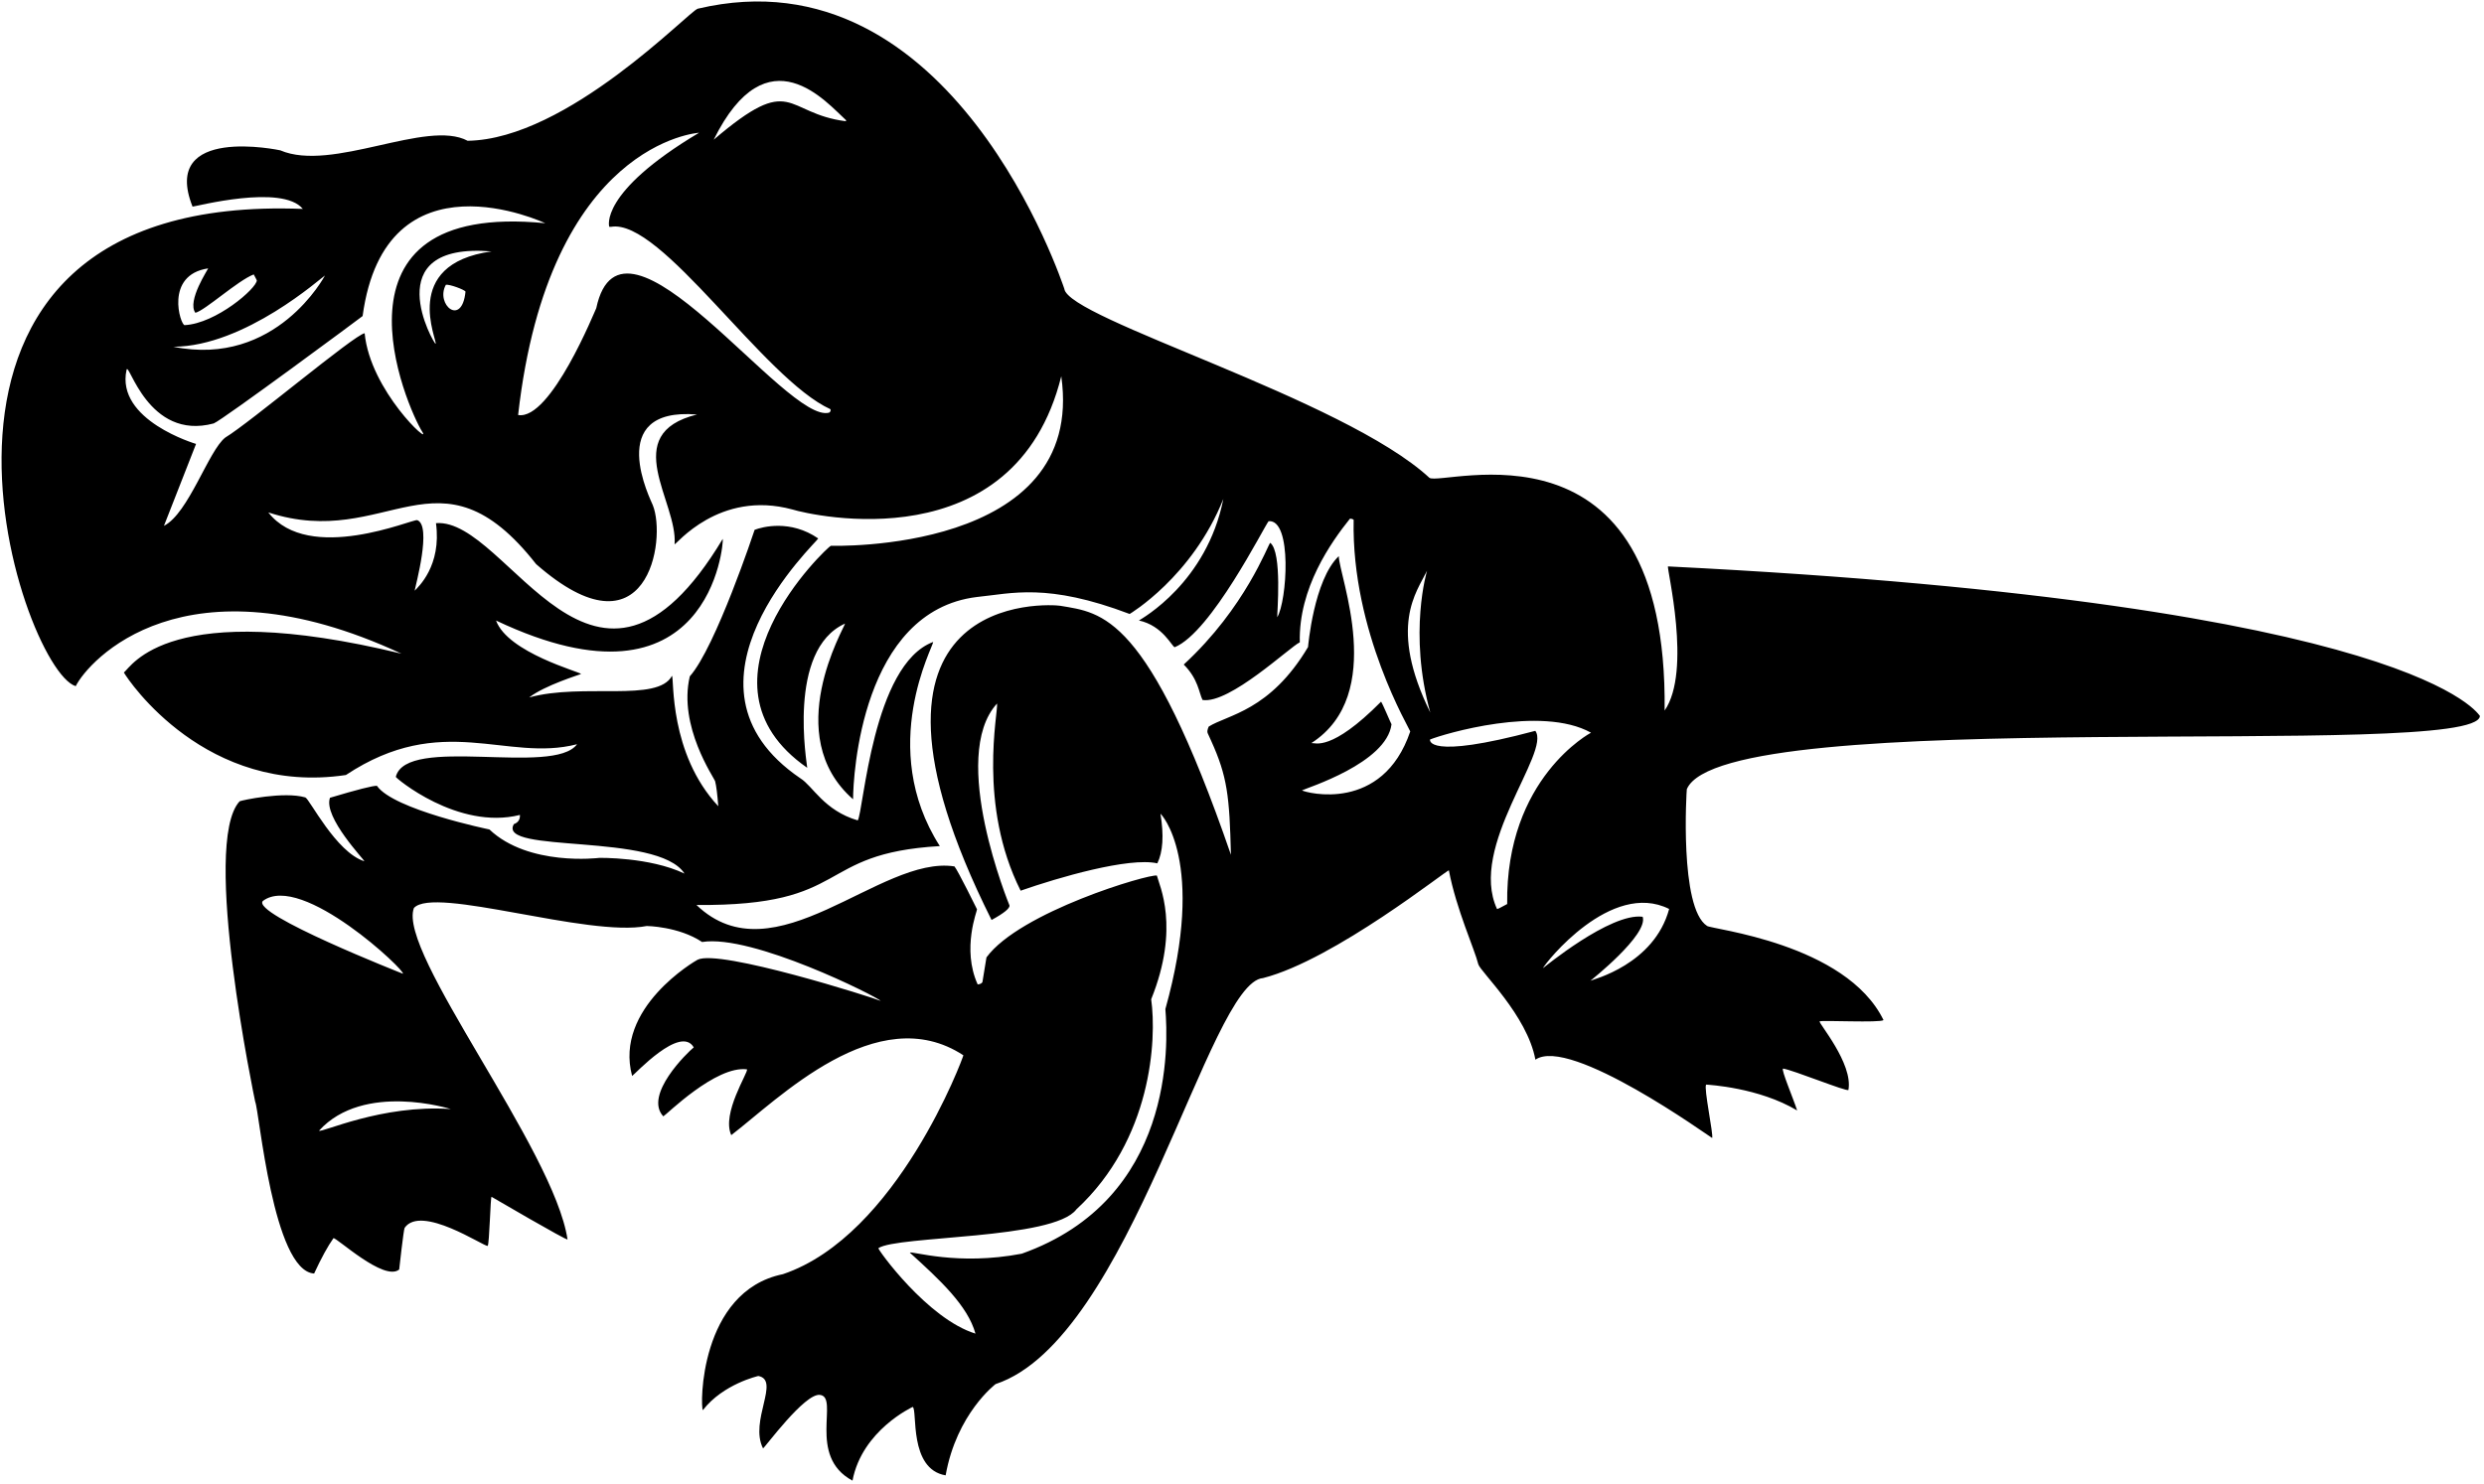 <?xml version="1.0" encoding="UTF-8"?>
<svg xmlns="http://www.w3.org/2000/svg" xmlns:xlink="http://www.w3.org/1999/xlink" width="542pt" height="324pt" viewBox="0 0 542 324" version="1.1">
<g id="surface1">
<path style=" stroke:none;fill-rule:nonzero;fill:rgb(0%,0%,0%);fill-opacity:1;" d="M 541.109 156.266 C 541.082 156.523 528.895 131.855 363.953 123.625 C 363.602 123.898 369.215 146.41 363.215 155.086 C 363.961 89.008 314.922 106.18 311.902 104.297 C 293.215 86.984 232.98 69.602 232.227 63.012 C 231.922 62.246 207.914 -11.25 152.258 1.898 C 150.398 2.352 123.832 30.391 102.039 30.727 C 93.109 25.941 72.492 37.664 61.156 32.812 C 61.156 32.812 34.895 27.156 42.012 45.098 C 42.578 45.113 61.578 40.09 66.078 45.598 C -30.492 41.809 4.375 146.105 16.523 149.762 C 19.23 144.285 40.152 120.641 87.598 142.672 C 36.816 130.34 28.66 145.516 27.031 146.785 C 28.102 148.66 45.004 173.695 75.469 169.156 C 96.543 155.203 110.492 166.422 125.91 162.434 C 120.801 169.453 88.66 160.355 86.363 169.559 C 86.211 169.695 99.879 181.277 113.445 177.867 C 113.504 178.863 113.059 179.539 112.121 179.875 C 108.367 186.43 143.539 181.578 149.355 190.668 C 141.719 187.035 130.762 187.234 130.688 187.25 C 130.688 187.25 115.344 189.16 106.789 181.039 C 106.789 181.039 85.832 176.73 82.246 171.512 C 81.414 171.461 77.992 172.328 72 174.121 C 70.469 178.348 79.711 187.883 79.492 187.973 C 73.301 186.027 67.516 174.32 66.613 174.043 C 61.98 172.688 52.75 174.66 52.289 174.891 C 43.789 184.008 55.684 240.473 55.684 240.473 C 56.566 242.348 59.555 277.391 68.539 277.961 C 70.133 274.527 71.535 271.969 72.754 270.254 C 73.293 269.949 83.809 279.812 87.102 277.082 C 87.102 277.082 88.062 268.32 88.293 267.984 C 91.895 262.836 105.535 272.07 106.41 271.938 C 106.797 271.508 107.012 261.047 107.258 261.219 C 107.258 261.219 123.754 270.867 123.832 270.516 C 120.859 250.742 86.641 207.855 90.316 198.18 C 94.727 193.305 128.277 204.621 141.125 202.109 C 141.125 202.109 148.086 202.195 153.195 205.602 C 164.125 203.836 191.328 217.516 192.18 218.465 C 190.688 217.781 156.844 207.043 152.199 209.48 C 151.785 209.68 133.938 219.984 137.926 234.84 C 138.512 234.488 148.492 223.621 151.375 228.602 C 150.051 229.656 140.406 238.984 144.73 243.656 C 145.328 243.398 156.172 232.516 162.996 233.395 C 163.316 234.027 157.387 243.027 159.559 247.754 C 169.652 240.047 191.344 217.965 210.203 230.328 C 210.203 230.684 195.789 269.707 170.828 278.102 C 152.535 281.836 152.766 307.148 153.363 307.781 C 157.789 302.047 165.465 300.324 165.465 300.324 C 170.32 301.238 163.449 310.133 166.492 316.125 C 166.906 315.941 175.574 304.07 178.883 304.449 C 183.258 304.879 175.98 317.812 186.012 323.164 C 188.109 312.156 199.105 307.102 199.152 307.074 C 200.238 307.734 198.215 320.645 206.336 322.012 C 208.727 308.516 217.23 302.094 217.23 302.094 C 246.727 292.348 263.703 214.324 275.609 213.473 C 291.191 209.473 315.926 189.664 316.141 189.973 C 317.742 198.434 321.77 207.211 322.559 210.453 C 322.953 212.035 333.234 221.602 335.02 231.289 C 342.531 226.047 373.098 248.164 373.586 248.379 C 373.895 247.629 371.715 237.43 372.27 236.727 C 372.871 236.773 383.766 237.367 392.133 242.371 C 391.219 239.562 388.629 233.508 389.043 233.23 C 391.113 233.484 403.027 238.352 403.32 237.895 C 404.383 232.113 396.656 223.168 397.039 222.926 C 397.516 222.637 410.254 223.285 410.977 222.645 C 402.766 205.836 373.203 202.809 372.469 202.086 C 366.383 198.156 368.012 172.34 368.059 172.246 C 376.086 153.281 540.617 166.219 541.109 156.266 Z M 57.359 196.645 C 65.82 190.273 88.945 212.281 87.887 212.516 C 87.887 212.516 54.703 199.469 57.359 196.645 Z M 98.371 242.066 C 83.305 241.008 70.027 247.359 69.621 246.77 C 79.363 236.055 98.371 242.066 98.371 242.066 Z M 311.379 124.566 C 311.379 124.566 307.262 138.07 312.082 155.516 C 302.867 136.707 309.082 129.281 311.379 124.566 Z M 184.594 26.223 L 184.594 26.469 C 170.926 24.73 173.152 15.633 155.727 30.492 C 167.492 6.738 180.469 22.535 184.594 26.223 Z M 152.535 28.973 C 130.504 42.113 132.938 49.508 132.938 49.508 L 133.309 49.508 C 144.246 47.57 166.684 82.738 181.199 89.316 C 181.297 89.605 181.215 89.852 180.953 90.051 C 171.734 92.848 135.758 40.699 130.102 67.266 C 129.941 67.48 120.191 91.836 113.051 90.578 C 119.789 30.996 152.535 28.973 152.535 28.973 Z M 45.422 58.578 C 45.441 58.723 40.758 65.688 42.629 68.27 C 44.734 67.773 51.898 61.215 55.363 59.895 C 55.645 60.379 56.035 61.188 56.035 61.188 C 56.031 62.91 47.16 70.609 40.289 70.965 C 39.383 71.012 35.832 60 45.422 58.578 Z M 70.906 60.129 C 70.906 60.129 60.312 80.238 37.832 75.684 C 53.492 75.613 70.219 60.496 70.906 60.129 Z M 49.168 95.492 C 45.508 98.305 41.16 112.047 35.77 114.773 L 42.777 96.891 C 42.777 96.891 25.195 91.734 27.617 80.719 C 28.074 78.656 32.27 96.281 46.633 92.418 C 48.578 91.66 78.844 69.238 79.121 68.98 C 84.113 32.258 118.969 48.719 118.969 48.719 C 68.953 43.781 88.906 89.172 92.148 94.262 C 94.199 97.48 80.777 85.316 79.566 72.734 C 77.387 73.004 54.406 92.363 49.168 95.492 Z M 95.043 75.031 C 94.77 75.297 81.914 52.801 107.258 54.871 C 87.223 57.652 95.574 74.52 95.043 75.031 Z M 101.57 63.656 C 100.789 71.445 94.953 66.441 97.277 62.172 C 97.984 61.961 101.461 63.258 101.57 63.656 Z M 284.082 172.512 C 285.051 171.996 302.562 166.57 303.625 158.082 C 303.352 157.617 301.711 153.617 301.344 153.148 C 290.434 164.148 286.941 162.09 286.145 162.18 C 302.715 151.562 292.102 125.566 292.121 121.383 C 286.645 126.551 285.41 141.223 285.41 141.223 C 277.094 155.203 267.84 156 263.738 158.586 C 263.449 159.234 263.375 159.711 263.508 160.012 L 264.242 161.625 C 267.801 169.461 268.27 173.719 268.586 186.57 C 250.414 133.828 240.453 133.773 231.348 132.219 C 229.422 131.891 180.074 128.219 216.355 200.797 C 219.086 199.301 220.391 198.234 220.262 197.605 C 220.262 197.605 206.906 165.207 217.551 153.551 C 217.844 155.359 213.273 175.668 222.699 194.402 C 230.914 191.531 246.32 187.035 252.523 188.434 C 253.75 185.941 253.98 182.332 253.211 177.617 C 253.258 177.508 263.301 187.945 254.281 220.242 C 254.895 227.801 256.324 261.773 222.945 273.633 C 208.879 276.328 198.906 272.984 198.52 273.402 C 205.086 279.359 211.148 284.969 212.844 291.078 C 202.359 287.848 191.488 272.668 191.656 272.43 C 195.688 269.656 229.949 270.566 234.867 263.953 C 251.324 248.738 252.414 226.906 251.184 218.105 C 257.539 202.348 252.926 193.195 252.426 191.102 C 250.75 190.688 222.52 199.016 215.242 208.965 C 215.207 209.047 214.441 214.004 214.363 214.352 C 214.215 214.637 213.871 214.805 213.328 214.867 C 209.785 207.047 213.285 198.664 213.18 198.465 C 213.18 198.465 209.004 189.973 208.262 189.105 C 192.051 186.582 169.008 213.871 151.969 197.523 C 186.137 197.801 177.496 186.281 205.066 184.668 C 191.289 163.086 203.828 140.812 203.605 140.117 C 190.383 145.047 188.445 177.086 187.156 179.062 C 179.77 176.883 177.355 171.547 174.641 169.875 C 144.602 149.441 178.422 118.172 178.535 117.523 C 172.492 113.363 166.371 114.977 164.656 115.641 C 164.645 115.688 156.156 141.289 150.512 147.621 C 147.934 158.535 155.844 169.766 156.039 170.523 C 156.297 171.512 156.523 173.328 156.727 175.969 C 145.965 164.449 147.102 148.07 146.629 147.492 C 143.539 153.383 127.164 148.988 115.465 152.227 C 118.828 149.594 126.512 147.246 126.789 147.109 C 126.637 146.652 110.793 142.469 108.234 135.438 C 155.059 157.629 157.93 118.293 157.707 117.609 C 129.742 164.148 110.945 112.906 95.129 114.184 C 96.395 123.52 91.191 128.184 90.473 128.93 C 90.652 127.852 94.27 114.727 91.043 113.527 C 90.156 113.191 67.438 123.215 58.543 111.84 C 84.57 120.336 95.637 95.93 116.977 123.121 C 141.266 144.438 145.512 117.758 142.43 110.238 C 142.137 109.383 131.562 88.805 152.086 90.469 C 134.898 94.715 147.934 109.57 147.191 118.793 C 147.449 119.02 156.879 106.844 172.91 111.203 C 177.051 112.477 221.461 122.762 231.566 82.121 C 237.074 120.941 181.285 119.121 181.285 119.121 C 180.605 119.32 149.148 148.836 176.133 167.582 C 176.156 167.016 171.586 141.863 184.387 136.102 C 184.289 136.934 170.219 160.508 186.137 174.453 C 186.152 169.398 187.957 133.371 213.152 130.301 C 220.781 129.539 228.434 127.156 246.484 134.004 C 246.484 134.004 260.117 125.945 266.93 108.895 C 263.301 127.156 249.172 134.988 248.508 135.43 C 253.75 136.555 255.727 141.191 256.324 141.258 C 264.289 138.012 275.816 114.938 276.809 113.754 C 282.016 113.297 280.82 131.242 278.688 134.715 C 278.629 134.074 279.824 120.488 277.156 118.473 C 276.676 118.828 271.789 132.613 258.289 145.043 C 261.48 148.23 261.617 151.266 262.391 152.777 C 268.301 153.688 281.523 141.121 283.613 140.195 C 283.309 128.371 290.457 118.316 294.547 113.219 C 294.848 113.191 295.117 113.27 295.363 113.445 C 294.832 137.922 307.723 159.32 307.711 159.648 C 301.652 177.488 285.016 173.047 284.082 172.512 Z M 328.863 197.312 C 327.504 198.062 326.766 198.43 326.652 198.41 C 320.301 184.766 338.492 164.148 334.996 159.512 C 310.898 165.965 312.027 161.406 312.027 161.406 C 314.906 160.227 336.219 153.84 347.152 159.918 C 347.152 159.918 328.484 169.758 328.863 197.312 Z M 347.023 214.055 C 347.023 214.055 359.715 204.016 358.426 200.094 C 351.375 199.164 336.727 211.297 336.656 211.324 C 337.176 210.184 351.527 192.039 364.203 198.391 C 360.926 210.535 347.5 213.797 347.023 214.055 "/>
</g>
</svg>
